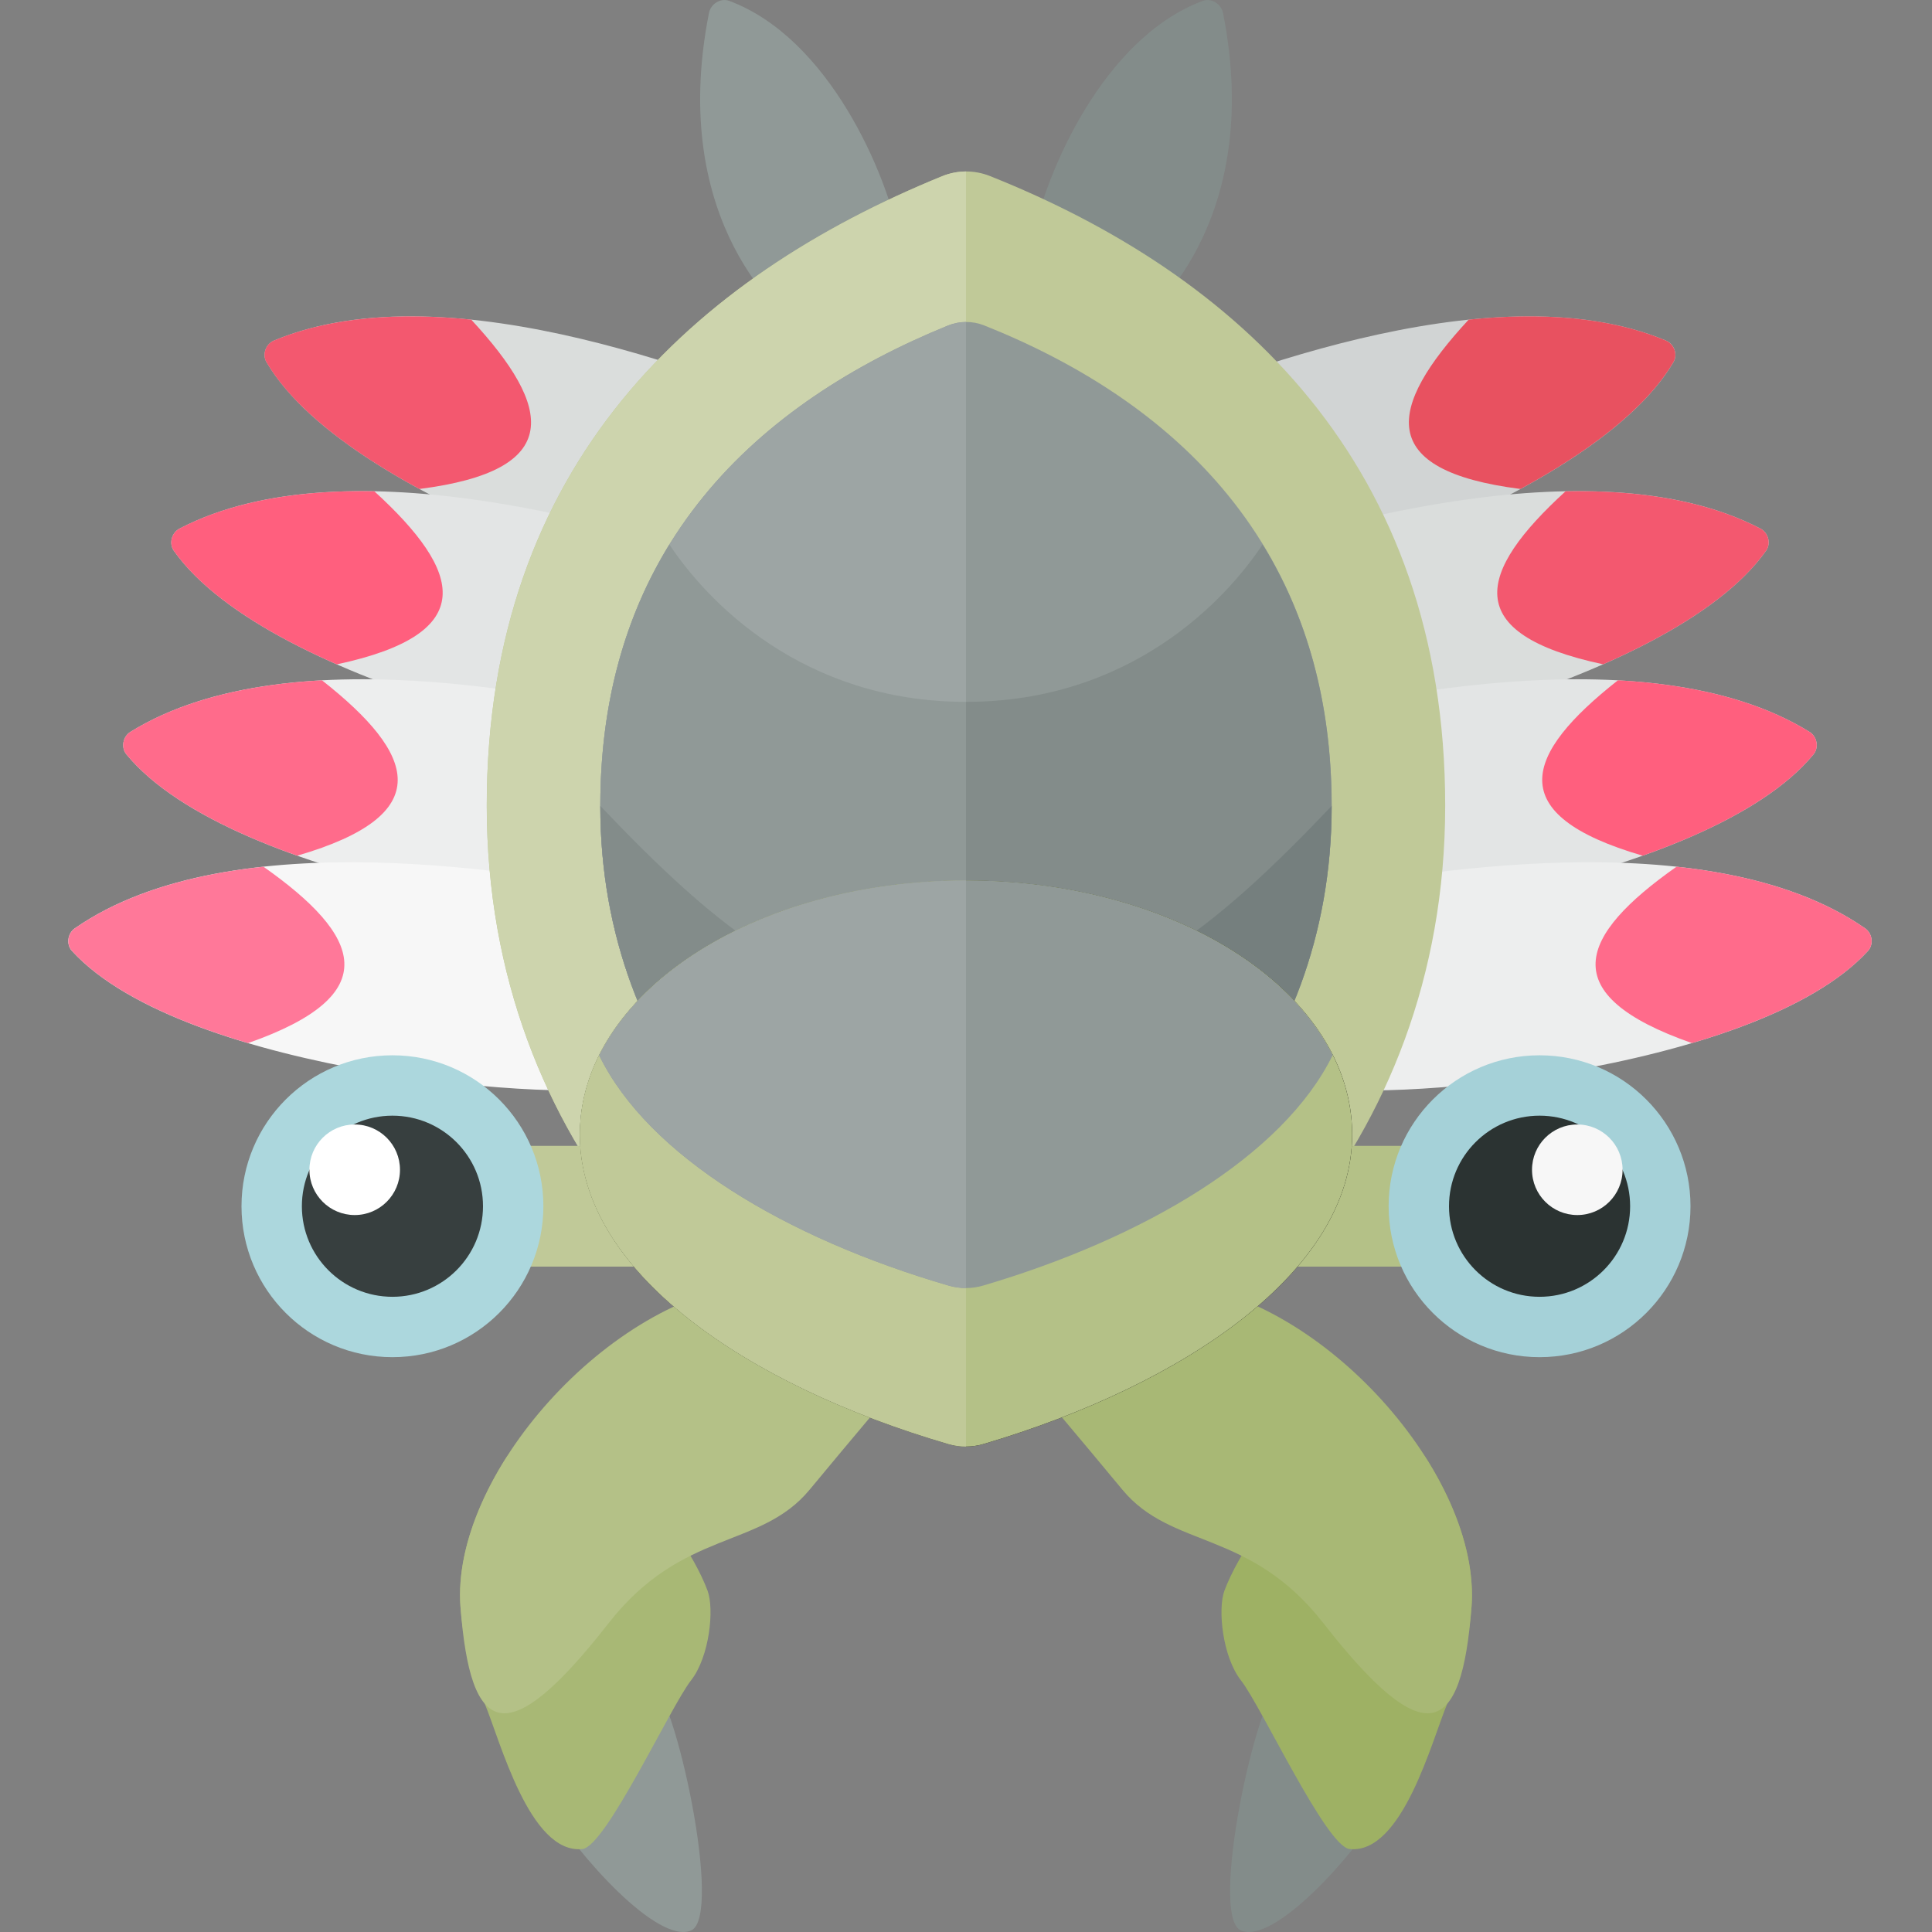 <?xml version="1.0" encoding="utf-8"?>
<!-- Generator: Adobe Illustrator 22.0.1, SVG Export Plug-In . SVG Version: 6.00 Build 0)  -->
<svg version="1.1" id="icons" xmlns="http://www.w3.org/2000/svg" xmlns:xlink="http://www.w3.org/1999/xlink" x="0px" y="0px"
	 width="32px" height="32px" viewBox="0 0 32 32" style="enable-background:new 0 0 32 32;" xml:space="preserve">
<rect x="0" y="0" width="32" height="32" fill="#808080" stroke="none"/>
<style type="text/css">
	.white{fill:#FFFFFF;}
	.grey_01{fill:#F7F7F7;}
	.grey_02{fill:#EDEEEE;}
	.grey_03{fill:#E3E5E5;}
	.grey_04{fill:#DADDDC;}
	.grey_05{fill:#D1D4D4;}
	.grey_08{fill:#9DA5A4;}
	.grey_09{fill:#909997;}
	.grey_10{fill:#838C8A;}
	.grey_11{fill:#757F7E;}
	.grey_16{fill:#373F3F;}
	.grey_17{fill:#2B3332;}
	.glass_02{fill:#ACD7DD;}
	.glass_03{fill:#A5D1D8;}
	.tulip_01{fill:#FF7899;}
	.tulip_02{fill:#FF6B8B;}
	.tulip_03{fill:#FF5F7E;}
	.tulip_04{fill:#F3586F;}
	.tulip_05{fill:#E85160;}
	.olive_01{fill:#CDD4AD;}
	.olive_02{fill:#C0C998;}
	.olive_03{fill:#B4C187;}
	.olive_04{fill:#A8B875;}
	.olive_05{fill:#9EB164;}
</style>
<g>
	<path class="grey_04" d="M13.699,6.984c-1.592-0.639-6.225-2.573-9.161-1.343c-0.136,0.057-0.199,0.23-0.124,0.357
		c1.406,2.396,7.578,4.206,8.602,4.113C14.073,10.015,13.699,6.984,13.699,6.984z"/>
	<path class="tulip_04" d="M7.805,5.294C6.645,5.175,5.5,5.238,4.537,5.641c-0.136,0.057-0.199,0.23-0.124,0.357
		c0.456,0.777,1.413,1.492,2.533,2.101C9.356,7.793,9.153,6.75,7.805,5.294z"/>
</g>
<g>
	<path class="grey_05" d="M18.433,6.984c1.592-0.639,6.225-2.573,9.161-1.343c0.136,0.057,0.199,0.23,0.124,0.357
		c-1.406,2.396-7.578,4.206-8.602,4.113C18.058,10.015,18.433,6.984,18.433,6.984z"/>
	<path class="tulip_05" d="M24.326,5.294c1.16-0.12,2.305-0.056,3.267,0.347c0.136,0.057,0.199,0.23,0.124,0.357
		c-0.456,0.777-1.413,1.492-2.533,2.101C22.776,7.793,22.978,6.75,24.326,5.294z"/>
</g>
<g>
	<path class="grey_03" d="M12.215,9.329c-1.639-0.504-6.418-2.045-9.241-0.574C2.843,8.823,2.794,9.001,2.879,9.122
		c1.601,2.27,7.903,3.559,8.915,3.38C12.841,12.318,12.215,9.329,12.215,9.329z"/>
	<path class="tulip_03" d="M6.2,8.137C5.034,8.114,3.899,8.273,2.973,8.755C2.843,8.823,2.794,9.001,2.879,9.122
		c0.519,0.736,1.532,1.369,2.699,1.882C7.954,10.497,7.665,9.475,6.2,8.137z"/>
</g>
<g>
	<path class="grey_04" d="M19.917,9.329c1.639-0.504,6.418-2.045,9.241-0.574c0.131,0.068,0.179,0.246,0.094,0.366
		c-1.601,2.27-7.903,3.559-8.915,3.38C19.29,12.318,19.917,9.329,19.917,9.329z"/>
	<path class="tulip_04" d="M25.931,8.137c1.166-0.022,2.302,0.136,3.227,0.618c0.131,0.068,0.179,0.246,0.094,0.366
		c-0.519,0.736-1.532,1.369-2.699,1.882C24.177,10.497,24.466,9.475,25.931,8.137z"/>
</g>
<g>
	<path class="grey_02" d="M11.418,12.016c-1.672-0.382-6.551-1.569-9.258,0.106c-0.125,0.077-0.16,0.258-0.067,0.372
		c1.763,2.147,8.142,2.969,9.139,2.717C12.262,14.951,11.418,12.016,11.418,12.016z"/>
	<path class="tulip_02" d="M5.333,11.268c-1.165,0.063-2.286,0.305-3.173,0.854c-0.125,0.077-0.16,0.258-0.067,0.372
		c0.572,0.696,1.628,1.253,2.83,1.679C7.255,13.494,6.892,12.495,5.333,11.268z"/>
</g>
<g>
	<path class="grey_03" d="M20.713,12.016c1.672-0.382,6.551-1.569,9.258,0.106c0.125,0.077,0.16,0.258,0.067,0.372
		c-1.763,2.147-8.142,2.969-9.139,2.717C19.869,14.951,20.713,12.016,20.713,12.016z"/>
	<path class="tulip_03" d="M26.798,11.268c1.165,0.063,2.286,0.305,3.173,0.854c0.125,0.077,0.16,0.258,0.067,0.372
		c-0.572,0.696-1.628,1.253-2.83,1.679C24.876,13.494,25.239,12.495,26.798,11.268z"/>
</g>
<path class="grey_09" d="M11.743,0.214c0.029-0.148,0.192-0.252,0.334-0.2c1.664,0.619,2.613,2.887,2.811,3.915
	c0.208,1.083-1.792,1.375-1.792,1.375S11.04,3.761,11.743,0.214z"/>
<path class="grey_10" d="M20.257,0.214c-0.029-0.148-0.192-0.252-0.334-0.2c-1.664,0.619-2.613,2.887-2.811,3.915
	c-0.208,1.083,1.792,1.375,1.792,1.375S20.96,3.761,20.257,0.214z"/>
<g>
	<path class="grey_01" d="M10.479,14.778c-1.69-0.293-6.625-1.218-9.24,0.598c-0.121,0.084-0.146,0.267-0.047,0.375
		c1.875,2.05,8.289,2.532,9.271,2.227C11.478,17.664,10.479,14.778,10.479,14.778z"/>
	<path class="tulip_01" d="M4.363,14.355c-1.16,0.125-2.266,0.426-3.123,1.021c-0.121,0.084-0.146,0.267-0.047,0.375
		c0.608,0.665,1.693,1.164,2.915,1.526C6.4,16.475,5.985,15.497,4.363,14.355z"/>
</g>
<g>
	<path class="grey_02" d="M21.652,14.778c1.69-0.293,6.625-1.218,9.24,0.598c0.121,0.084,0.146,0.267,0.047,0.375
		c-1.875,2.05-8.289,2.532-9.271,2.227C20.653,17.664,21.652,14.778,21.652,14.778z"/>
	<path class="tulip_02" d="M27.769,14.355c1.16,0.125,2.266,0.426,3.123,1.021c0.121,0.084,0.146,0.267,0.047,0.375
		c-0.608,0.665-1.693,1.164-2.915,1.526C25.731,16.475,26.146,15.497,27.769,14.355z"/>
</g>
<path class="olive_02" d="M23.937,13.345c0-5.663-3.444-8.797-7.542-10.43c-0.254-0.101-0.537-0.1-0.79,0.003
	c-4.098,1.671-7.543,4.764-7.543,10.427c0,5.684,3.933,9.362,7.625,10.493c0.205,0.063,0.419,0.063,0.624,0
	C20.005,22.707,23.937,19.029,23.937,13.345z"/>
<path class="olive_01" d="M16,2.84v21.045c-0.105,0-0.21-0.016-0.312-0.047c-3.693-1.131-7.625-4.809-7.625-10.493
	c0-5.663,3.445-8.756,7.543-10.427C15.732,2.867,15.866,2.841,16,2.84z"/>
<path class="grey_09" d="M22.057,13.349c0-4.321-2.628-6.712-5.755-7.959c-0.194-0.077-0.41-0.076-0.603,0.003
	c-3.127,1.275-5.756,3.635-5.756,7.956c0,4.337,3.001,7.144,5.819,8.007c0.156,0.048,0.32,0.048,0.476,0
	C19.056,20.493,22.057,17.686,22.057,13.349z"/>
<path class="grey_08" d="M16,5.333v16.059c-0.08,0-0.16-0.012-0.238-0.036c-2.818-0.863-5.819-3.67-5.819-8.007
	c0-4.321,2.629-6.681,5.756-7.956C15.795,5.354,15.898,5.334,16,5.333z"/>
<path class="grey_09" d="M16,11.625v9.767c-0.08,0-0.16-0.012-0.238-0.036c-2.818-0.863-5.819-3.67-5.819-8.007
	c0-1.744,0.428-3.169,1.144-4.331C11.708,9.958,13.292,11.625,16,11.625z"/>
<path class="grey_10" d="M16,16.75v4.642c-0.08,0-0.16-0.012-0.238-0.036c-2.818-0.863-5.819-3.67-5.819-8.007
	C11.875,15.375,13.5,16.75,16,16.75z"/>
<path class="grey_10" d="M20.912,9.018c0.716,1.163,1.144,2.587,1.144,4.331c0,4.337-3.001,7.144-5.819,8.007
	C16.16,21.38,16.08,21.392,16,21.392v-9.767C18.708,11.625,20.292,9.958,20.912,9.018z"/>
<path class="grey_11" d="M22.057,13.349c0,4.337-3.001,7.144-5.819,8.007C16.16,21.38,16.08,21.392,16,21.392V16.75
	C18.5,16.75,20.125,15.375,22.057,13.349z"/>
<path class="olive_02" d="M8.063,20.979c0.728,0,3.29,0,3.29,0v-2c0,0-2.603,0-3.29,0C7.71,19.333,7.674,20.665,8.063,20.979z"/>
<path class="olive_03" d="M23.937,20.979c-0.728,0-3.29,0-3.29,0v-2c0,0,2.603,0,3.29,0C24.29,19.333,24.326,20.665,23.937,20.979z"
	/>
<path class="grey_09" d="M9.044,29.858c0.545,0.901,1.855,2.344,2.4,2.118c0.545-0.225-0.273-3.966-0.655-4.101
	C10.408,27.74,9.044,29.858,9.044,29.858z"/>
<path class="olive_04" d="M8.345,24.206c-0.494,0.801-0.775,1.653-0.718,2.408c0.061,0.811,0.281,1.315,0.403,1.607
	c0.252,0.602,0.743,2.495,1.616,2.405c0.388-0.04,1.459-2.359,1.8-2.794c0.305-0.39,0.388-1.178,0.273-1.487
	C11.281,25.171,9.268,22.71,8.345,24.206z"/>
<path class="olive_03" d="M12.536,21.25c-2.455,0.225-5.073,3.2-4.909,5.363c0.164,2.163,0.764,2.434,2.455,0.27
	c1.22-1.561,2.509-1.22,3.327-2.208c0.709-0.856,1.473-1.758,1.473-1.758L12.536,21.25z"/>
<path class="grey_10" d="M22.956,29.858c-0.545,0.901-1.855,2.344-2.4,2.118s0.273-3.966,0.655-4.101
	C21.592,27.74,22.956,29.858,22.956,29.858z"/>
<path class="olive_05" d="M23.655,24.206c0.494,0.801,0.775,1.653,0.718,2.408c-0.061,0.811-0.281,1.315-0.403,1.607
	c-0.252,0.602-0.743,2.495-1.616,2.405c-0.388-0.04-1.459-2.359-1.8-2.794c-0.305-0.39-0.388-1.178-0.273-1.487
	C20.719,25.171,22.732,22.71,23.655,24.206z"/>
<path class="olive_04" d="M19.464,21.25c2.455,0.225,5.073,3.2,4.909,5.363s-0.764,2.434-2.455,0.27
	c-1.22-1.561-2.509-1.22-3.327-2.208c-0.709-0.856-1.473-1.758-1.473-1.758L19.464,21.25z"/>
<path class="st85" d="M22.396,18.792c0,2.259-2.776,4.142-6.107,5.126c-0.187,0.055-0.39,0.055-0.577,0.001
	c-3.369-0.983-6.107-2.867-6.107-5.127c0-2.324,2.864-4.208,6.396-4.208S22.396,16.467,22.396,18.792z"/>
<path class="olive_03" d="M22.396,18.792c0,2.259-2.776,4.142-6.107,5.126c-0.187,0.055-0.39,0.055-0.577,0.001
	c-3.369-0.983-6.107-2.867-6.107-5.127c0-2.324,2.864-4.208,6.396-4.208S22.396,16.467,22.396,18.792z"/>
<path class="olive_02" d="M16,14.583v9.376c-0.098,0-0.195-0.013-0.289-0.041c-3.369-0.983-6.107-2.867-6.107-5.127
	C9.604,16.467,12.468,14.583,16,14.583z"/>
<circle class="glass_02" cx="6.5" cy="19.979" r="2.5"/>
<circle class="grey_16" cx="6.5" cy="19.979" r="1.5"/>
<circle class="glass_03" cx="25.5" cy="19.979" r="2.5"/>
<circle class="grey_17" cx="25.5" cy="19.979" r="1.5"/>
<path class="grey_09" d="M16,14.583c-2.836,0-5.237,1.216-6.075,2.898c0.812,1.667,3.096,3.027,5.786,3.812
	c0.094,0.027,0.191,0.041,0.289,0.041c0.097,0,0.195-0.014,0.288-0.042c2.662-0.786,4.965-2.147,5.785-3.815
	C21.234,15.797,18.834,14.583,16,14.583z"/>
<circle class="white" cx="5.875" cy="19.375" r="0.75"/>
<circle class="grey_01" cx="26.125" cy="19.375" r="0.75"/>
<path class="grey_08" d="M16,14.583v6.751c-0.098,0-0.195-0.013-0.289-0.041c-2.691-0.785-4.974-2.146-5.786-3.812
	C10.763,15.799,13.164,14.583,16,14.583z"/>
</svg>
